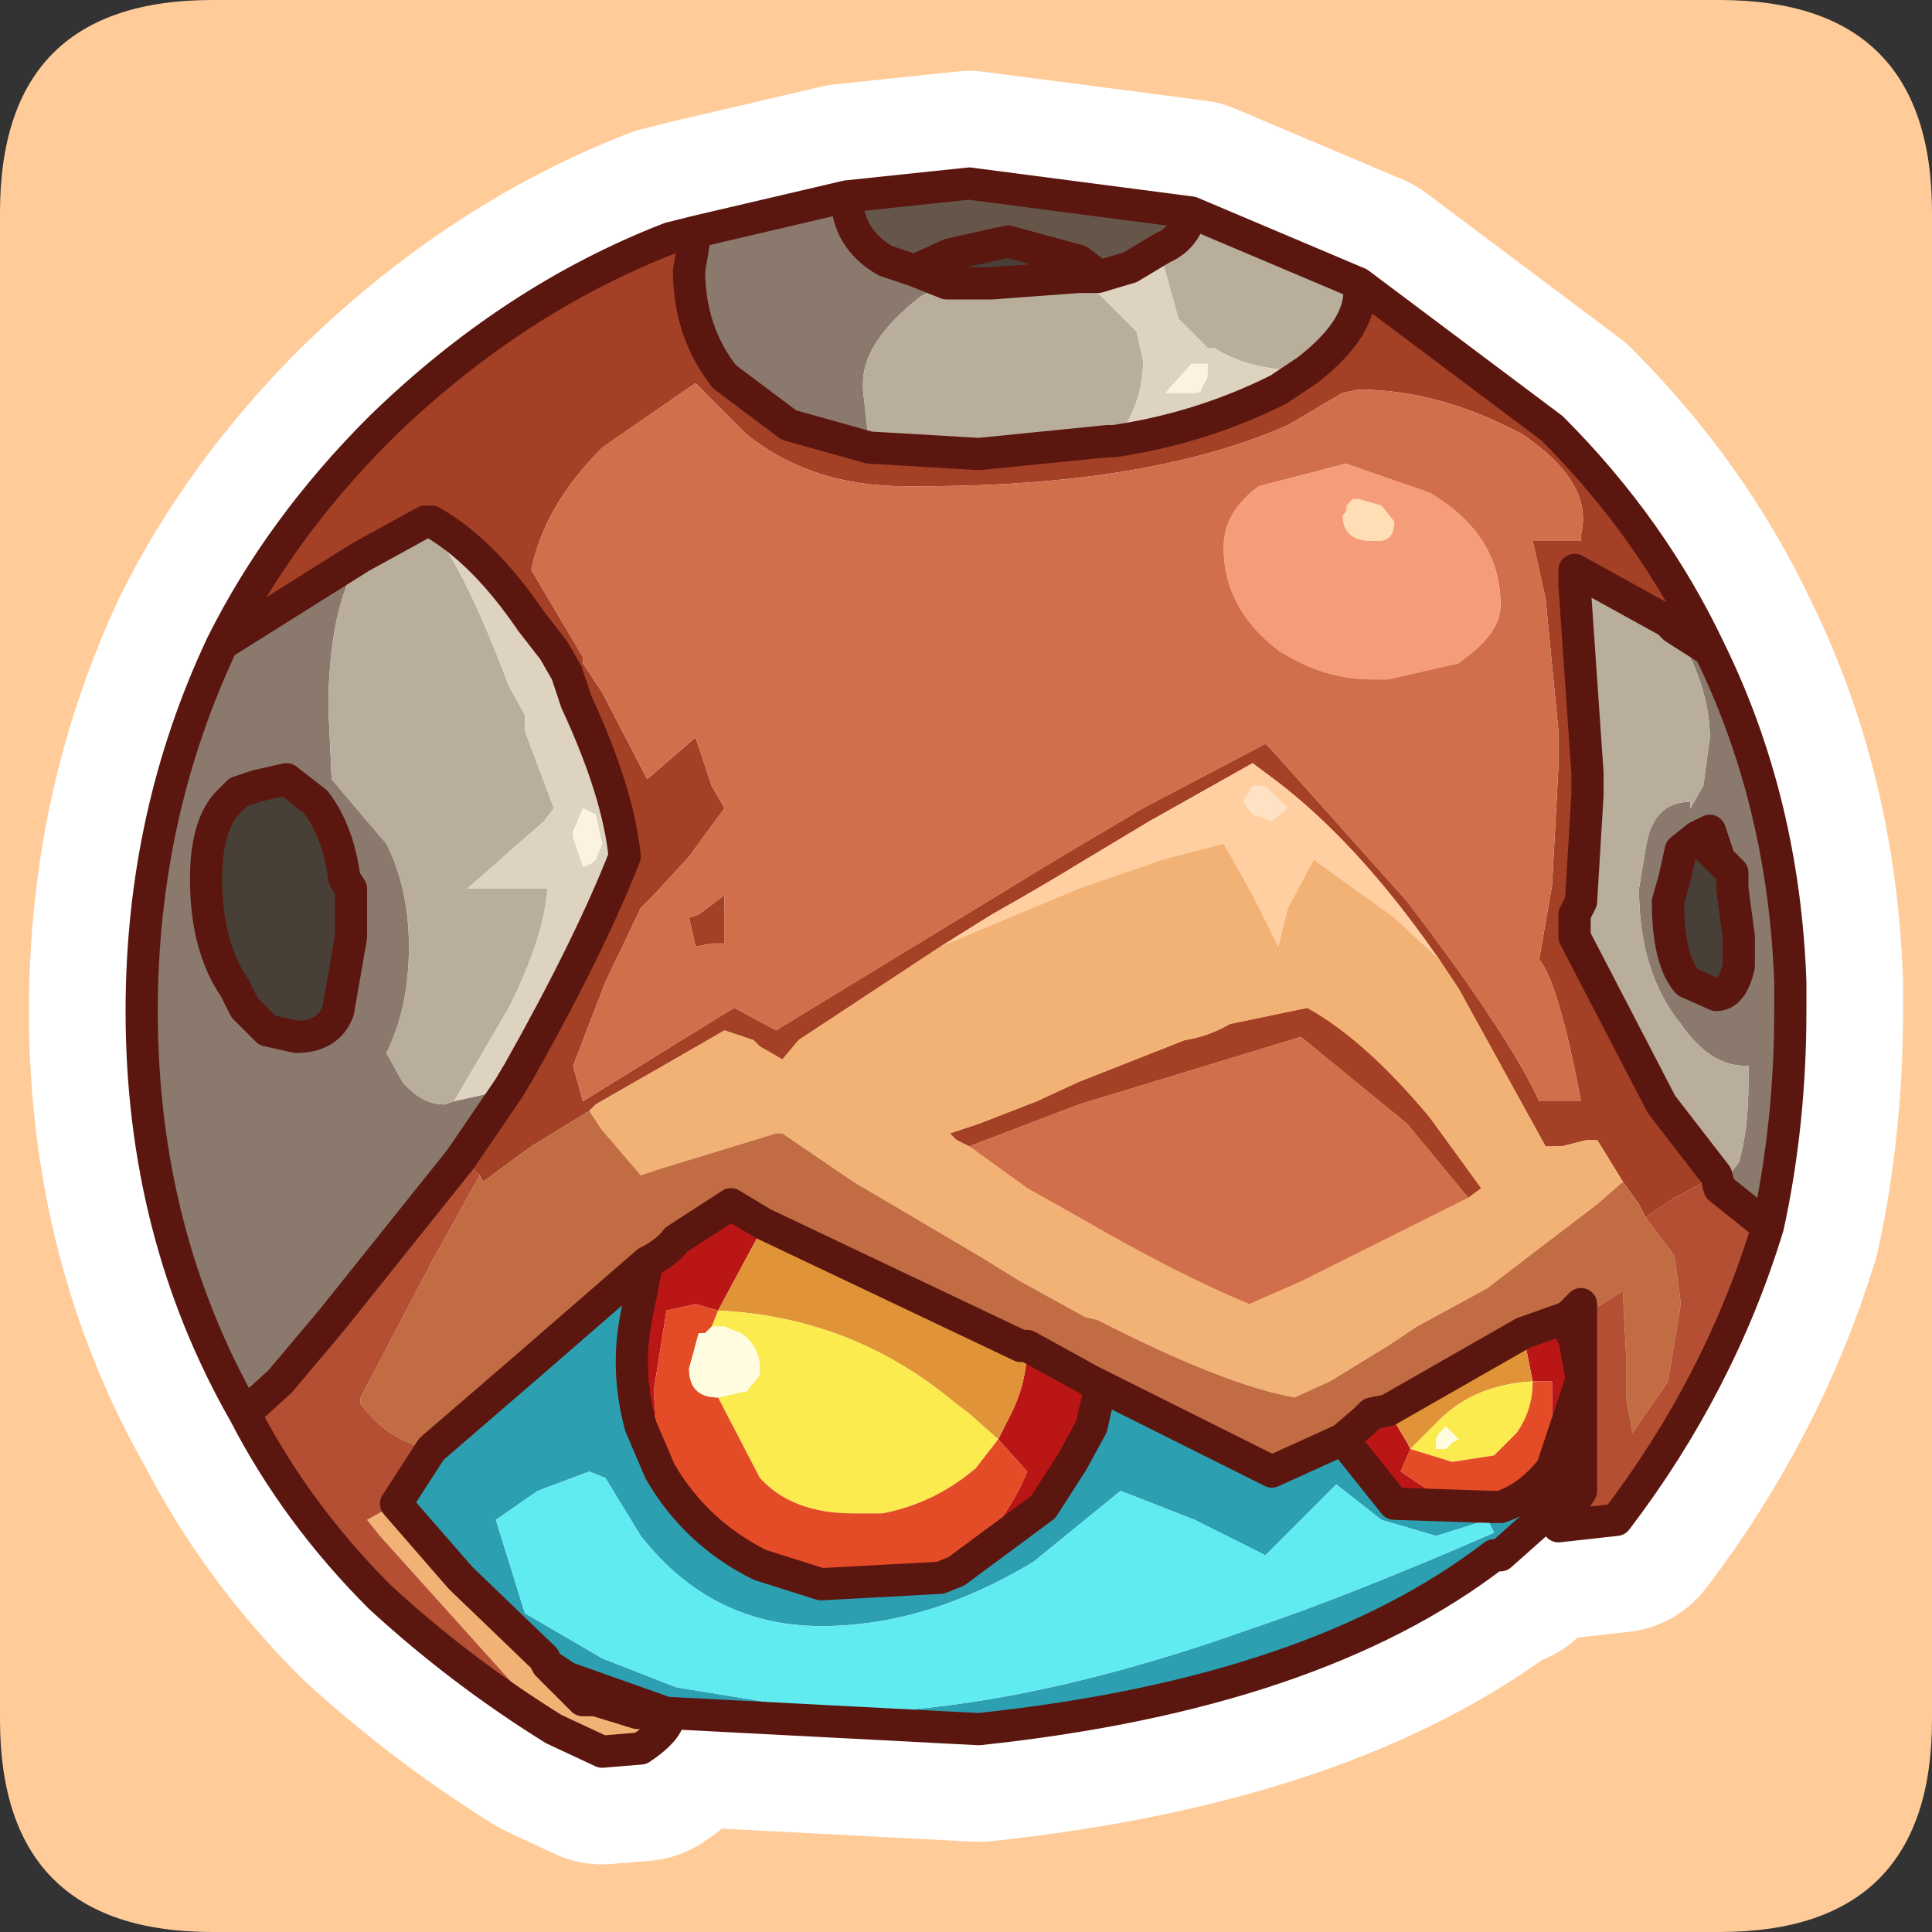 <?xml version="1.0" encoding="UTF-8" standalone="no"?>
<svg xmlns:ffdec="https://www.free-decompiler.com/flash" xmlns:xlink="http://www.w3.org/1999/xlink" ffdec:objectType="frame" height="30.0px" width="30.0px" xmlns="http://www.w3.org/2000/svg">
  <rect width="100%" height="100%" fill="#333333" stroke="none"/>
  <g transform="matrix(1.0, 0.0, 0.0, 1.0, 0.0, 0.0)">
    <use ffdec:characterId="1" height="30.0" transform="matrix(1.0, 0.0, 0.0, 1.0, 0.0, 0.0)" width="30.0" xlink:href="#shape0"/>
    <use ffdec:characterId="3" height="30.0" transform="matrix(1.0, 0.0, 0.0, 1.0, 0.0, 0.0)" width="30.0" xlink:href="#button0"/>
  </g>
  <defs>
    <g id="shape0" transform="matrix(1.0, 0.0, 0.0, 1.0, 0.0, 0.0)">
      <path d="M0.0 0.0 L30.0 0.0 30.0 30.0 0.0 30.0 0.0 0.0" fill="#33cc66" fill-opacity="0.0" fill-rule="evenodd" stroke="none"/>
    </g>
    <g id="button0" transform="matrix(1.0, 0.0, 0.0, 1.0, 30.0, 30.0)">
      <use ffdec:characterId="2" height="30.0" transform="matrix(1.0, 0.0, 0.0, 1.0, -30.0, -30.0)" width="30.0" xlink:href="#shape1"/>
    </g>
    <g id="shape1" transform="matrix(1.0, 0.0, 0.0, 1.0, 30.0, 30.0)">
      <path d="M0.0 -26.7 L0.0 -3.3 Q0.0 0.0 -3.3 0.0 L-26.7 0.0 Q-30.0 0.0 -30.0 -3.3 L-30.0 -26.7 Q-30.0 -30.0 -26.7 -30.0 L-3.3 -30.0 Q0.0 -30.0 0.0 -26.7" fill="#ffcc99" fill-rule="evenodd" stroke="none"/>
      <path d="M-15.25 -26.05 L-14.35 -26.25 -13.25 -25.95 -13.05 -25.8 -12.95 -25.7 -12.45 -25.85 -11.95 -26.15 Q-11.6 -26.3 -11.5 -26.7 L-14.95 -27.15 -16.85 -26.95 Q-16.85 -26.3 -16.25 -25.95 L-15.8 -25.8 -15.25 -26.05 M-15.8 -25.8 L-15.3 -25.6 -14.6 -25.6 -13.25 -25.7 -12.95 -25.7 M-11.5 -26.7 L-8.9 -25.6 -5.9 -23.35 Q-4.35 -21.8 -3.45 -19.9 -2.3 -17.55 -2.2 -14.75 L-2.2 -14.3 Q-2.2 -12.55 -2.55 -10.95 -3.3 -8.5 -4.9 -6.4 L-5.8 -6.3 -5.45 -6.85 -5.45 -7.15 -5.75 -6.75 -5.8 -6.65 -6.7 -5.85 -6.8 -5.85 Q-9.6 -3.7 -14.8 -3.15 L-19.6 -3.4 Q-19.6 -3.15 -20.05 -2.85 L-20.65 -2.8 -21.4 -3.15 Q-22.85 -4.05 -24.1 -5.2 -25.4 -6.5 -26.2 -8.05 -27.8 -10.85 -27.8 -14.3 -27.8 -17.35 -26.55 -20.0 -25.65 -21.8 -24.1 -23.35 -22.05 -25.35 -19.6 -26.3 L-19.2 -26.4 -16.85 -26.95 M-8.9 -25.6 Q-8.8 -24.95 -9.7 -24.25 L-10.15 -23.95 Q-11.35 -23.35 -12.7 -23.15 L-12.8 -23.15 -14.8 -22.95 -16.5 -23.05 -17.75 -23.4 -18.75 -24.15 Q-19.3 -24.85 -19.3 -25.8 L-19.2 -26.4 M-26.55 -20.0 L-24.4 -21.35 -23.4 -21.9 -23.3 -21.9 Q-22.5 -21.45 -21.75 -20.35 L-21.4 -19.9 -21.2 -19.55 -21.05 -19.1 Q-20.4 -17.7 -20.3 -16.7 -20.85 -15.3 -21.95 -13.35 L-22.1 -13.1 -22.85 -12.0 -24.85 -9.5 -25.65 -8.55 -26.2 -8.05 M-26.8 -16.35 Q-26.8 -15.3 -26.35 -14.65 L-26.2 -14.35 -25.85 -14.0 -25.4 -13.9 Q-24.9 -13.9 -24.75 -14.3 L-24.55 -15.45 -24.55 -16.2 -24.65 -16.35 Q-24.75 -17.1 -25.1 -17.55 L-25.55 -17.9 -26.0 -17.8 -26.3 -17.7 -26.35 -17.65 -26.45 -17.55 Q-26.8 -17.2 -26.8 -16.35 M-19.6 -3.4 L-19.65 -3.4 -20.1 -3.4 -20.75 -3.6 -20.95 -3.6 -21.5 -4.15 -21.55 -4.25 -22.85 -5.5 -23.85 -6.65 -23.3 -7.5 -21.85 -8.75 -19.95 -10.4 Q-19.65 -10.55 -19.5 -10.75 L-18.65 -11.3 -18.15 -11.0 -14.15 -9.1 -14.05 -9.1 -13.05 -8.55 -12.95 -8.5 -10.25 -7.15 -9.15 -7.65 -8.8 -7.95 -8.7 -8.05 -8.45 -8.1 -6.35 -9.3 -5.65 -9.55 -5.45 -9.75 -5.45 -9.55 -5.45 -8.65 -5.45 -8.55 -5.45 -7.15 M-19.65 -3.4 L-21.2 -3.95 -21.5 -4.15 M-2.55 -10.95 L-3.3 -11.55 -3.35 -11.75 -4.2 -12.85 -5.55 -15.45 -5.55 -15.8 -5.45 -16.0 -5.35 -17.65 -5.35 -18.0 -5.55 -20.9 -5.55 -21.15 -4.1 -20.35 -4.0 -20.25 -3.45 -19.9 M-4.0 -16.35 L-4.1 -16.0 Q-4.1 -15.1 -3.8 -14.75 L-3.35 -14.55 Q-3.1 -14.55 -3.0 -15.0 L-3.0 -15.45 -3.1 -16.2 -3.1 -16.45 -3.3 -16.65 -3.65 -17.0 -3.9 -16.8 -4.0 -16.35 M-3.3 -16.65 L-3.45 -17.1 -3.65 -17.0 M-19.95 -10.4 L-20.1 -9.65 Q-20.3 -8.75 -20.05 -7.85 L-19.75 -7.15 Q-19.2 -6.2 -18.2 -5.7 L-17.25 -5.4 -15.4 -5.5 -15.15 -5.6 -13.8 -6.6 -13.35 -7.3 -13.05 -7.85 -12.95 -8.3 -12.95 -8.5 M-5.45 -8.65 L-5.55 -9.2 -5.65 -9.4 -5.65 -9.55 M-9.15 -7.65 L-8.35 -6.65 -6.8 -6.6 -6.7 -6.6 Q-6.25 -6.75 -5.9 -7.2 L-5.75 -7.65 -5.45 -8.55" fill="none" stroke="#ffffff" stroke-linecap="round" stroke-linejoin="round" stroke-width="3.5"/>
      <path d="M-15.3 -25.6 L-15.7 -25.4 Q-16.6 -24.7 -16.6 -24.05 L-16.6 -23.95 -16.5 -23.05 -17.75 -23.4 -18.75 -24.15 Q-19.3 -24.85 -19.3 -25.8 L-19.2 -26.4 -16.85 -26.95 Q-16.85 -26.3 -16.25 -25.95 L-15.8 -25.8 -15.3 -25.6 M-26.55 -20.0 L-24.4 -21.35 Q-24.9 -20.55 -24.9 -19.0 L-24.85 -17.9 -24.3 -17.25 -24.0 -16.9 Q-23.65 -16.2 -23.65 -15.3 -23.65 -14.35 -24.0 -13.65 L-23.75 -13.2 Q-23.45 -12.85 -23.1 -12.85 L-22.95 -12.9 -22.5 -13.0 -22.1 -13.1 -22.85 -12.0 -24.85 -9.5 -25.65 -8.55 -26.2 -8.05 Q-27.8 -10.85 -27.8 -14.3 -27.8 -17.35 -26.55 -20.0 M-4.0 -20.25 L-3.45 -19.9 Q-2.3 -17.55 -2.2 -14.75 L-2.2 -14.3 Q-2.2 -12.55 -2.55 -10.95 L-3.3 -11.55 -3.0 -11.95 Q-2.85 -12.45 -2.85 -13.2 L-2.85 -13.45 -2.9 -13.45 Q-3.45 -13.45 -3.9 -14.1 -4.55 -14.9 -4.55 -16.2 L-4.45 -16.8 Q-4.35 -17.55 -3.75 -17.55 L-3.75 -17.45 -3.55 -17.8 -3.45 -18.55 Q-3.45 -19.35 -4.0 -20.25 M-26.8 -16.35 Q-26.8 -15.3 -26.35 -14.65 L-26.2 -14.35 -25.85 -14.0 -25.4 -13.9 Q-24.9 -13.9 -24.75 -14.3 L-24.55 -15.45 -24.55 -16.2 -24.65 -16.35 Q-24.75 -17.1 -25.1 -17.55 L-25.55 -17.9 -26.0 -17.8 -26.3 -17.7 -26.35 -17.65 -26.45 -17.55 Q-26.8 -17.2 -26.8 -16.35 M-3.65 -17.0 L-3.9 -16.8 -4.0 -16.35 -4.1 -16.0 Q-4.1 -15.1 -3.8 -14.75 L-3.35 -14.55 Q-3.1 -14.55 -3.0 -15.0 L-3.0 -15.45 -3.1 -16.2 -3.1 -16.45 -3.3 -16.65 -3.45 -17.1 -3.65 -17.0" fill="#8a796c" fill-rule="evenodd" stroke="none"/>
      <path d="M-16.5 -23.05 L-16.6 -23.95 -16.6 -24.05 Q-16.6 -24.7 -15.7 -25.4 L-15.3 -25.6 -14.6 -25.6 -13.25 -25.7 -12.9 -25.4 -12.35 -24.85 -12.25 -24.4 Q-12.25 -23.7 -12.7 -23.15 L-12.8 -23.15 -14.8 -22.95 -16.5 -23.05 M-11.95 -26.15 Q-11.6 -26.3 -11.5 -26.7 L-8.9 -25.6 Q-8.8 -24.95 -9.7 -24.25 L-9.8 -24.25 Q-10.6 -24.25 -11.15 -24.6 L-11.25 -24.6 -11.7 -25.05 -11.95 -25.95 -11.95 -26.15 M-24.4 -21.35 L-23.4 -21.9 Q-22.85 -21.35 -22.1 -19.35 L-21.85 -18.9 -21.85 -18.65 -21.4 -17.45 -21.55 -17.25 -22.75 -16.2 -22.3 -16.2 -21.5 -16.2 Q-21.55 -15.45 -22.1 -14.35 L-22.95 -12.9 -23.1 -12.85 Q-23.45 -12.85 -23.75 -13.2 L-24.0 -13.65 Q-23.65 -14.35 -23.65 -15.3 -23.65 -16.2 -24.0 -16.9 L-24.3 -17.25 -24.85 -17.9 -24.9 -19.0 Q-24.9 -20.55 -24.4 -21.35 M-3.35 -11.75 L-4.2 -12.85 -5.55 -15.45 -5.55 -15.8 -5.45 -16.0 -5.35 -17.65 -5.35 -18.0 -5.55 -20.9 -5.55 -21.15 -4.1 -20.35 -4.0 -20.25 Q-3.45 -19.35 -3.45 -18.55 L-3.55 -17.8 -3.75 -17.45 -3.75 -17.55 Q-4.35 -17.55 -4.45 -16.8 L-4.55 -16.2 Q-4.55 -14.9 -3.9 -14.1 -3.45 -13.45 -2.9 -13.45 L-2.85 -13.45 -2.85 -13.2 Q-2.85 -12.45 -3.0 -11.95 L-3.3 -11.55 -3.35 -11.75" fill="#b9ae9c" fill-rule="evenodd" stroke="none"/>
      <path d="M-15.3 -25.6 L-15.8 -25.8 -15.25 -26.05 -14.35 -26.25 -13.25 -25.95 -13.05 -25.8 -12.95 -25.7 -13.25 -25.7 -14.6 -25.6 -15.3 -25.6 M-26.8 -16.35 Q-26.8 -17.2 -26.45 -17.55 L-26.35 -17.65 -26.3 -17.7 -26.0 -17.8 -25.55 -17.9 -25.1 -17.55 Q-24.75 -17.1 -24.65 -16.35 L-24.55 -16.2 -24.55 -15.45 -24.75 -14.3 Q-24.9 -13.9 -25.4 -13.9 L-25.85 -14.0 -26.2 -14.35 -26.35 -14.65 Q-26.8 -15.3 -26.8 -16.35 M-3.3 -16.65 L-3.1 -16.45 -3.1 -16.2 -3.0 -15.45 -3.0 -15.0 Q-3.1 -14.55 -3.35 -14.55 L-3.8 -14.75 Q-4.1 -15.1 -4.1 -16.0 L-4.0 -16.35 -3.9 -16.8 -3.65 -17.0 -3.3 -16.65 -3.65 -17.0 -3.45 -17.1 -3.3 -16.65" fill="#483f37" fill-rule="evenodd" stroke="none"/>
      <path d="M-15.8 -25.8 L-16.25 -25.95 Q-16.85 -26.3 -16.85 -26.95 L-14.95 -27.15 -11.5 -26.7 Q-11.6 -26.3 -11.95 -26.15 L-12.45 -25.85 -12.95 -25.7 -13.05 -25.8 -13.25 -25.95 -14.35 -26.25 -15.25 -26.05 -15.8 -25.8" fill="#66564a" fill-rule="evenodd" stroke="none"/>
      <path d="M-19.2 -26.4 L-19.3 -25.8 Q-19.3 -24.85 -18.75 -24.15 L-17.75 -23.4 -16.5 -23.05 -14.8 -22.95 -12.8 -23.15 -12.7 -23.15 Q-11.35 -23.35 -10.15 -23.95 L-9.7 -24.25 Q-8.8 -24.95 -8.9 -25.6 L-5.9 -23.35 Q-4.35 -21.8 -3.45 -19.9 L-4.0 -20.25 -4.1 -20.35 -5.55 -21.15 -5.55 -20.9 -5.35 -18.0 -5.35 -17.65 -5.45 -16.0 -5.55 -15.8 -5.55 -15.45 -4.2 -12.85 -3.35 -11.75 -3.9 -11.45 -4.0 -11.4 -4.45 -11.1 -4.55 -11.3 -4.8 -11.65 -5.2 -12.3 -5.35 -12.3 -5.75 -12.2 -6.0 -12.2 -7.35 -14.65 -7.65 -15.1 -7.9 -15.45 Q-9.1 -17.1 -10.35 -18.0 L-10.55 -18.15 -12.15 -17.25 -13.15 -16.65 Q-13.8 -16.25 -14.6 -15.8 L-15.4 -15.3 -17.6 -13.85 -17.85 -13.55 -18.2 -13.75 -18.3 -13.85 -18.75 -14.0 -20.75 -12.85 -20.85 -12.75 -21.75 -12.2 -22.5 -11.65 -22.55 -11.75 -22.85 -12.0 -22.1 -13.1 -21.95 -13.35 Q-20.85 -15.3 -20.3 -16.7 -20.4 -17.7 -21.05 -19.1 L-21.2 -19.55 -21.4 -19.9 -21.75 -20.35 Q-22.5 -21.45 -23.3 -21.9 L-23.4 -21.9 -24.4 -21.35 -26.55 -20.0 Q-25.65 -21.8 -24.1 -23.35 -22.05 -25.35 -19.6 -26.3 L-19.2 -26.4 M-20.95 -19.7 L-20.65 -19.25 -19.95 -17.9 -19.2 -18.55 -18.95 -17.8 -18.75 -17.45 -19.3 -16.7 -19.85 -16.1 -20.05 -15.9 -20.6 -14.75 -21.1 -13.45 -20.95 -12.9 -18.6 -14.35 -17.95 -14.0 -13.6 -16.65 -12.25 -17.45 -10.35 -18.45 -10.25 -18.35 -8.15 -16.0 Q-6.55 -13.9 -6.1 -12.9 L-5.45 -12.9 Q-5.8 -14.75 -6.1 -15.1 L-5.9 -16.25 -5.8 -18.1 -5.8 -18.65 -6.0 -20.7 -6.2 -21.6 -5.45 -21.6 -5.45 -21.7 Q-5.25 -22.5 -6.35 -23.25 -7.65 -23.95 -8.9 -23.95 L-9.15 -23.9 -10.0 -23.4 Q-12.15 -22.45 -15.7 -22.45 L-15.95 -22.45 Q-17.4 -22.45 -18.4 -23.25 L-19.2 -24.05 -20.65 -23.05 Q-21.55 -22.15 -21.75 -21.15 L-20.95 -19.8 -20.95 -19.7 M-7.2 -11.4 L-8.15 -12.55 -9.8 -13.9 -13.25 -12.85 -14.95 -12.2 -15.15 -12.3 -15.25 -12.4 -14.8 -12.55 -13.9 -12.9 -13.25 -13.2 -11.6 -13.85 Q-11.25 -13.9 -10.9 -14.1 L-9.7 -14.35 Q-8.8 -13.85 -7.8 -12.65 L-7.0 -11.55 -7.2 -11.4 M-19.15 -15.8 L-18.75 -16.1 -18.75 -15.35 -18.95 -15.35 -19.2 -15.3 -19.3 -15.75 -19.15 -15.8" fill="#a34025" fill-rule="evenodd" stroke="none"/>
      <path d="M-12.7 -23.15 Q-12.25 -23.7 -12.25 -24.4 L-12.35 -24.85 -12.9 -25.4 -13.25 -25.7 -12.95 -25.7 -12.45 -25.85 -11.95 -26.15 -11.95 -25.95 -11.7 -25.05 -11.25 -24.6 -11.15 -24.6 Q-10.6 -24.25 -9.8 -24.25 L-9.7 -24.25 -10.15 -23.95 Q-11.35 -23.35 -12.7 -23.15 M-23.4 -21.9 L-23.3 -21.9 Q-22.5 -21.45 -21.75 -20.35 L-21.4 -19.9 -21.2 -19.55 -21.05 -19.1 Q-20.4 -17.7 -20.3 -16.7 -20.85 -15.3 -21.95 -13.35 L-22.1 -13.1 -22.5 -13.0 -22.95 -12.9 -22.1 -14.35 Q-21.55 -15.45 -21.5 -16.2 L-22.3 -16.2 -22.75 -16.2 -21.55 -17.25 -21.4 -17.45 -21.85 -18.65 -21.85 -18.9 -22.1 -19.35 Q-22.85 -21.35 -23.4 -21.9 M-21.1 -17.1 L-21.1 -17.0 -20.95 -16.55 Q-20.85 -16.55 -20.75 -16.65 L-20.65 -16.9 -20.75 -17.35 -20.95 -17.45 -21.05 -17.2 -21.1 -17.1 M-11.25 -24.15 L-11.25 -24.35 -11.45 -24.35 -11.5 -24.35 -11.9 -23.9 -11.7 -23.9 -11.45 -23.9 Q-11.35 -23.9 -11.35 -23.95 L-11.25 -24.15" fill="#ded3c1" fill-rule="evenodd" stroke="none"/>
      <path d="M-20.95 -19.7 L-20.95 -19.8 -21.75 -21.15 Q-21.55 -22.15 -20.65 -23.05 L-19.2 -24.05 -18.4 -23.25 Q-17.4 -22.45 -15.95 -22.45 L-15.7 -22.45 Q-12.15 -22.45 -10.0 -23.4 L-9.15 -23.9 -8.9 -23.95 Q-7.65 -23.95 -6.35 -23.25 -5.25 -22.5 -5.45 -21.7 L-5.45 -21.6 -6.2 -21.6 -6.0 -20.7 -5.8 -18.65 -5.8 -18.1 -5.9 -16.25 -6.1 -15.1 Q-5.8 -14.75 -5.45 -12.9 L-6.1 -12.9 Q-6.55 -13.9 -8.15 -16.0 L-10.25 -18.35 -10.35 -18.45 -12.25 -17.45 -13.6 -16.65 -17.95 -14.0 -18.6 -14.35 -20.95 -12.9 -21.1 -13.45 -20.6 -14.75 -20.05 -15.9 -19.85 -16.1 -19.3 -16.7 -18.75 -17.45 -18.95 -17.8 -19.2 -18.55 -19.95 -17.9 -20.65 -19.25 -20.95 -19.7 M-9.1 -22.8 L-10.45 -22.45 Q-11.0 -22.05 -11.0 -21.5 -11.0 -20.55 -10.15 -19.9 -9.45 -19.45 -8.7 -19.45 L-8.45 -19.45 -7.35 -19.7 -7.1 -19.9 Q-6.7 -20.25 -6.7 -20.6 -6.7 -21.7 -7.8 -22.35 L-9.1 -22.8 M-14.95 -12.2 L-13.25 -12.85 -9.8 -13.9 -8.15 -12.55 -7.2 -11.4 -9.8 -10.1 -10.6 -9.75 Q-11.7 -10.2 -13.25 -11.1 L-14.05 -11.55 -14.95 -12.2 M-19.15 -15.8 L-19.3 -15.75 -19.2 -15.3 -18.95 -15.35 -18.75 -15.35 -18.75 -16.1 -19.15 -15.8" fill="#d16f4c" fill-rule="evenodd" stroke="none"/>
      <path d="M-21.1 -17.1 L-21.05 -17.2 -20.95 -17.45 -20.75 -17.35 -20.65 -16.9 -20.75 -16.65 Q-20.85 -16.55 -20.95 -16.55 L-21.1 -17.0 -21.1 -17.1 M-11.25 -24.15 L-11.35 -23.95 Q-11.35 -23.9 -11.45 -23.9 L-11.7 -23.9 -11.9 -23.9 -11.5 -24.35 -11.45 -24.35 -11.25 -24.35 -11.25 -24.15" fill="#fcf2e0" fill-rule="evenodd" stroke="none"/>
      <path d="M-20.85 -12.75 L-20.75 -12.85 -18.75 -14.0 -18.3 -13.85 -18.2 -13.75 -17.85 -13.55 -17.6 -13.85 -15.4 -15.3 -13.25 -16.2 -11.95 -16.65 -11.0 -16.9 -10.55 -16.1 -10.15 -15.3 -10.0 -15.9 -9.6 -16.65 -8.35 -15.75 -7.65 -15.1 -7.35 -14.65 -6.0 -12.2 -5.75 -12.2 -5.35 -12.3 -5.2 -12.3 -4.8 -11.65 -5.2 -11.3 -6.25 -10.5 -6.9 -10.0 -8.0 -9.4 -8.45 -9.1 -9.35 -8.55 -9.9 -8.3 Q-11.0 -8.5 -12.95 -9.5 L-13.15 -9.55 -14.15 -10.1 -14.8 -10.5 -16.75 -11.65 -17.85 -12.4 -17.95 -12.4 -19.75 -11.85 -20.05 -11.75 -20.65 -12.45 -20.85 -12.75 M-21.4 -3.15 L-24.1 -6.15 -24.3 -6.4 -23.85 -6.65 -22.85 -5.5 -21.55 -4.25 -21.5 -4.15 -20.95 -3.6 -20.75 -3.6 -20.1 -3.4 -19.65 -3.4 -19.6 -3.4 Q-19.6 -3.15 -20.05 -2.85 L-20.65 -2.8 -21.4 -3.15 M-7.2 -11.4 L-7.0 -11.55 -7.8 -12.65 Q-8.8 -13.85 -9.7 -14.35 L-10.9 -14.1 Q-11.25 -13.9 -11.6 -13.85 L-13.25 -13.2 -13.9 -12.9 -14.8 -12.55 -15.25 -12.4 -15.15 -12.3 -14.95 -12.2 -14.05 -11.55 -13.25 -11.1 Q-11.7 -10.2 -10.6 -9.75 L-9.8 -10.1 -7.2 -11.4" fill="#f2b275" fill-rule="evenodd" stroke="none"/>
      <path d="M-22.55 -11.75 L-22.5 -11.65 -21.75 -12.2 -20.85 -12.75 -20.65 -12.45 -20.05 -11.75 -19.75 -11.85 -17.95 -12.4 -17.85 -12.4 -16.75 -11.65 -14.8 -10.5 -14.15 -10.1 -13.15 -9.55 -12.95 -9.5 Q-11.0 -8.5 -9.9 -8.3 L-9.35 -8.55 -8.45 -9.1 -8.0 -9.4 -6.9 -10.0 -6.25 -10.5 -5.2 -11.3 -4.8 -11.65 -4.55 -11.3 -4.45 -11.1 -4.0 -10.5 -3.9 -9.75 -4.1 -8.55 -4.65 -7.75 -4.75 -8.3 -4.75 -8.55 -4.75 -8.95 -4.8 -9.95 -5.45 -9.55 -5.45 -9.75 -5.65 -9.55 -6.35 -9.3 -8.45 -8.1 -8.7 -8.05 -8.8 -7.95 -9.15 -7.65 -10.25 -7.15 -12.95 -8.5 -13.05 -8.55 -14.05 -9.1 -14.15 -9.1 -18.15 -11.0 -18.65 -11.3 -19.5 -10.75 Q-19.65 -10.55 -19.95 -10.4 L-21.85 -8.75 -23.3 -7.5 Q-23.95 -7.6 -24.4 -8.2 L-24.4 -8.3 -23.3 -10.4 -22.55 -11.75" fill="#c26c43" fill-rule="evenodd" stroke="none"/>
      <path d="M-22.85 -12.0 L-22.55 -11.75 -23.3 -10.4 -24.4 -8.3 -24.4 -8.2 Q-23.95 -7.6 -23.3 -7.5 L-23.85 -6.65 -24.3 -6.4 -24.1 -6.15 -21.4 -3.15 Q-22.85 -4.05 -24.1 -5.2 -25.4 -6.5 -26.2 -8.05 L-25.65 -8.55 -24.85 -9.5 -22.85 -12.0 M-4.45 -11.1 L-4.0 -11.4 -3.9 -11.45 -3.35 -11.75 -3.3 -11.55 -2.55 -10.95 Q-3.3 -8.5 -4.9 -6.4 L-5.8 -6.3 -5.45 -6.85 -5.45 -7.15 -5.45 -8.55 -5.45 -8.65 -5.45 -9.55 -4.8 -9.95 -4.75 -8.95 -4.75 -8.55 -4.75 -8.3 -4.65 -7.75 -4.1 -8.55 -3.9 -9.75 -4.0 -10.5 -4.45 -11.1" fill="#b44f33" fill-rule="evenodd" stroke="none"/>
      <path d="M-23.85 -6.65 L-23.3 -7.5 -21.85 -8.75 -19.95 -10.4 -20.1 -9.65 Q-20.3 -8.75 -20.05 -7.85 L-19.75 -7.15 Q-19.2 -6.2 -18.2 -5.7 L-17.25 -5.4 -15.4 -5.5 -15.15 -5.6 -13.8 -6.6 -13.35 -7.3 -13.05 -7.85 -12.95 -8.3 -12.95 -8.5 -10.25 -7.15 -9.15 -7.65 -8.35 -6.65 -6.8 -6.6 -6.7 -6.6 Q-6.25 -6.75 -5.9 -7.2 L-5.75 -7.65 -5.45 -8.55 -5.45 -7.15 -5.75 -6.75 -5.8 -6.65 -6.7 -5.85 -6.8 -5.85 Q-9.6 -3.7 -14.8 -3.15 L-19.6 -3.4 -19.65 -3.4 -21.2 -3.95 -21.5 -4.15 -21.55 -4.25 -22.85 -5.5 -23.85 -6.65 M-20.6 -7.05 L-20.85 -7.15 -21.65 -6.85 -22.3 -6.4 -21.85 -4.95 -20.65 -4.25 -19.5 -3.8 -17.05 -3.4 Q-14.25 -3.4 -10.6 -4.7 -9.1 -5.2 -6.8 -6.2 L-6.9 -6.4 -7.7 -6.15 -8.55 -6.4 -9.25 -6.95 -9.7 -6.5 -10.35 -5.85 -11.45 -6.4 -12.6 -6.85 -13.95 -5.75 Q-15.6 -4.75 -17.25 -4.75 -18.95 -4.75 -20.05 -6.15 L-20.6 -7.05 M-5.65 -9.55 L-5.45 -9.75 -5.45 -9.55 -5.45 -8.65 -5.55 -9.2 -5.65 -9.4 -5.65 -9.55" fill="#2c9fb1" fill-rule="evenodd" stroke="none"/>
      <path d="M-20.6 -7.05 L-20.05 -6.15 Q-18.95 -4.75 -17.25 -4.75 -15.6 -4.75 -13.95 -5.75 L-12.6 -6.85 -11.45 -6.4 -10.35 -5.85 -9.7 -6.5 -9.25 -6.95 -8.55 -6.4 -7.7 -6.15 -6.9 -6.4 -6.8 -6.2 Q-9.1 -5.2 -10.6 -4.7 -14.25 -3.4 -17.05 -3.4 L-19.5 -3.8 -20.65 -4.25 -21.85 -4.95 -22.3 -6.4 -21.65 -6.85 -20.85 -7.15 -20.6 -7.05" fill="#60ebf0" fill-rule="evenodd" stroke="none"/>
      <path d="M-9.1 -22.05 L-9.15 -22.0 Q-9.15 -21.6 -8.7 -21.6 L-8.6 -21.6 Q-8.35 -21.6 -8.35 -21.9 L-8.55 -22.15 -8.9 -22.25 -9.0 -22.25 -9.1 -22.15 -9.1 -22.05 M-9.1 -22.8 L-7.8 -22.35 Q-6.7 -21.7 -6.7 -20.6 -6.7 -20.25 -7.1 -19.9 L-7.35 -19.7 -8.45 -19.45 -8.7 -19.45 Q-9.45 -19.45 -10.15 -19.9 -11.0 -20.55 -11.0 -21.5 -11.0 -22.05 -10.45 -22.45 L-9.1 -22.8" fill="#f59c7b" fill-rule="evenodd" stroke="none"/>
      <path d="M-9.0 -22.25 L-8.9 -22.25 -8.55 -22.15 -8.35 -21.9 Q-8.35 -21.6 -8.6 -21.6 L-8.7 -21.6 Q-9.15 -21.6 -9.15 -22.0 L-9.1 -22.05 -9.0 -22.25" fill="#ffdeb6" fill-rule="evenodd" stroke="none"/>
      <path d="M-15.4 -15.3 L-14.6 -15.8 Q-13.8 -16.25 -13.15 -16.65 L-12.15 -17.25 -10.55 -18.15 -10.35 -18.0 Q-9.1 -17.1 -7.9 -15.45 L-7.65 -15.1 -8.35 -15.75 -9.6 -16.65 -10.0 -15.9 -10.15 -15.3 -10.55 -16.1 -11.0 -16.9 -11.95 -16.65 -13.25 -16.2 -15.4 -15.3 M-10.25 -17.25 L-10.0 -17.45 -10.35 -17.8 -10.55 -17.8 -10.7 -17.55 -10.55 -17.35 -10.25 -17.25" fill="#ffcfa1" fill-rule="evenodd" stroke="none"/>
      <path d="M-10.25 -17.25 L-10.55 -17.35 -10.7 -17.55 -10.55 -17.8 -10.35 -17.8 -10.0 -17.45 -10.25 -17.25" fill="#ffe1c4" fill-rule="evenodd" stroke="none"/>
      <path d="M-19.95 -10.4 Q-19.65 -10.55 -19.5 -10.75 L-18.65 -11.3 -18.15 -11.0 -18.15 -10.95 -18.85 -9.65 -19.2 -9.75 -19.65 -9.65 -19.85 -8.4 -19.75 -7.15 -20.05 -7.85 Q-20.3 -8.75 -20.1 -9.65 L-19.95 -10.4 M-14.05 -9.1 L-13.05 -8.55 -12.95 -8.5 -12.95 -8.3 -13.05 -7.85 -13.35 -7.3 -13.8 -6.6 -15.15 -5.6 Q-14.35 -6.4 -14.05 -7.15 L-14.5 -7.65 -14.35 -7.95 Q-14.05 -8.5 -14.05 -9.1 M-9.15 -7.65 L-8.8 -7.95 -8.7 -8.05 -8.45 -8.1 -8.15 -7.6 -8.1 -7.5 -8.25 -7.15 -7.8 -6.85 -6.7 -6.6 -6.8 -6.6 -8.35 -6.65 -9.15 -7.65 M-6.35 -9.3 L-5.65 -9.55 -5.65 -9.4 -5.55 -9.2 -5.45 -8.65 -5.45 -8.55 -5.75 -7.65 -5.9 -7.2 -5.9 -8.05 -5.9 -8.55 -6.2 -8.55 -6.35 -9.3" fill="#bb1616" fill-rule="evenodd" stroke="none"/>
      <path d="M-18.15 -11.0 L-14.15 -9.1 -14.05 -9.1 Q-14.05 -8.5 -14.35 -7.95 L-14.5 -7.65 -14.95 -8.05 -15.15 -8.2 Q-16.75 -9.55 -18.85 -9.65 L-18.15 -10.95 -18.15 -11.0 M-8.45 -8.1 L-6.35 -9.3 -6.2 -8.55 Q-7.1 -8.5 -7.65 -7.95 L-8.0 -7.6 -8.1 -7.5 -8.15 -7.6 -8.45 -8.1" fill="#e09437" fill-rule="evenodd" stroke="none"/>
      <path d="M-18.85 -9.65 Q-16.75 -9.55 -15.15 -8.2 L-14.95 -8.05 -14.5 -7.65 -14.85 -7.2 Q-15.5 -6.65 -16.3 -6.5 L-16.75 -6.5 Q-17.7 -6.5 -18.2 -7.05 L-18.85 -8.3 -18.4 -8.4 -18.2 -8.65 -18.2 -8.75 Q-18.2 -9.1 -18.5 -9.3 L-18.75 -9.4 -18.95 -9.4 -18.85 -9.65 M-7.7 -7.5 L-7.55 -7.5 -7.45 -7.6 -7.35 -7.65 -7.55 -7.85 -7.65 -7.75 -7.7 -7.65 -7.7 -7.5 M-8.1 -7.5 L-8.0 -7.6 -7.65 -7.95 Q-7.1 -8.5 -6.2 -8.55 -6.2 -8.1 -6.45 -7.75 L-6.8 -7.4 -7.45 -7.3 -8.1 -7.5" fill="#fbeb4e" fill-rule="evenodd" stroke="none"/>
      <path d="M-14.5 -7.65 L-14.05 -7.15 Q-14.35 -6.4 -15.15 -5.6 L-15.4 -5.5 -17.25 -5.4 -18.2 -5.7 Q-19.2 -6.2 -19.75 -7.15 L-19.85 -8.4 -19.65 -9.65 -19.2 -9.75 -18.85 -9.65 -18.95 -9.4 -19.05 -9.3 -19.15 -9.3 -19.3 -8.75 Q-19.3 -8.3 -18.85 -8.3 L-18.2 -7.05 Q-17.7 -6.5 -16.75 -6.5 L-16.3 -6.5 Q-15.5 -6.65 -14.85 -7.2 L-14.5 -7.65 M-5.9 -7.2 Q-6.25 -6.75 -6.7 -6.6 L-7.8 -6.85 -8.25 -7.15 -8.1 -7.5 -7.45 -7.3 -6.8 -7.4 -6.45 -7.75 Q-6.2 -8.1 -6.2 -8.55 L-5.9 -8.55 -5.9 -8.05 -5.9 -7.2" fill="#e44c27" fill-rule="evenodd" stroke="none"/>
      <path d="M-18.95 -9.4 L-18.75 -9.4 -18.5 -9.3 Q-18.2 -9.1 -18.2 -8.75 L-18.2 -8.65 -18.4 -8.4 -18.85 -8.3 Q-19.3 -8.3 -19.3 -8.75 L-19.15 -9.3 -19.05 -9.3 -18.95 -9.4 M-7.7 -7.5 L-7.7 -7.65 -7.65 -7.75 -7.55 -7.85 -7.35 -7.65 -7.45 -7.6 -7.55 -7.5 -7.7 -7.5" fill="#fffce0" fill-rule="evenodd" stroke="none"/>
      <path d="M-15.3 -25.6 L-15.8 -25.8 -16.25 -25.95 Q-16.85 -26.3 -16.85 -26.95 L-19.2 -26.4 -19.3 -25.8 Q-19.3 -24.85 -18.75 -24.15 L-17.75 -23.4 -16.5 -23.05 -14.8 -22.95 -12.8 -23.15 -12.7 -23.15 Q-11.35 -23.35 -10.15 -23.95 L-9.7 -24.25 Q-8.8 -24.95 -8.9 -25.6 L-11.5 -26.7 -14.95 -27.15 -16.85 -26.95 M-13.25 -25.7 L-14.6 -25.6 -15.3 -25.6 M-15.8 -25.8 L-15.25 -26.05 -14.35 -26.25 -13.25 -25.95 -13.05 -25.8 -12.95 -25.7 -12.45 -25.85 -11.95 -26.15 Q-11.6 -26.3 -11.5 -26.7 M-19.2 -26.4 L-19.6 -26.3 Q-22.05 -25.35 -24.1 -23.35 -25.65 -21.8 -26.55 -20.0 L-24.4 -21.35 -23.4 -21.9 -23.3 -21.9 Q-22.5 -21.45 -21.75 -20.35 L-21.4 -19.9 -21.2 -19.55 -21.05 -19.1 Q-20.4 -17.7 -20.3 -16.7 -20.85 -15.3 -21.95 -13.35 L-22.1 -13.1 -22.85 -12.0 -24.85 -9.5 -25.65 -8.55 -26.2 -8.05 Q-27.8 -10.85 -27.8 -14.3 -27.8 -17.35 -26.55 -20.0 M-3.35 -11.75 L-4.2 -12.85 -5.55 -15.45 -5.55 -15.8 -5.45 -16.0 -5.35 -17.65 -5.35 -18.0 -5.55 -20.9 -5.55 -21.15 -4.1 -20.35 -4.0 -20.25 -3.45 -19.9 Q-4.35 -21.8 -5.9 -23.35 L-8.9 -25.6 M-13.25 -25.7 L-12.95 -25.7 M-26.8 -16.35 Q-26.8 -15.3 -26.35 -14.65 L-26.2 -14.35 -25.85 -14.0 -25.4 -13.9 Q-24.9 -13.9 -24.75 -14.3 L-24.55 -15.45 -24.55 -16.2 -24.65 -16.35 Q-24.75 -17.1 -25.1 -17.55 L-25.55 -17.9 -26.0 -17.8 -26.3 -17.7 -26.35 -17.65 -26.45 -17.55 Q-26.8 -17.2 -26.8 -16.35 M-23.85 -6.65 L-23.3 -7.5 -21.85 -8.75 -19.95 -10.4 Q-19.65 -10.55 -19.5 -10.75 L-18.65 -11.3 -18.15 -11.0 -14.15 -9.1 -14.05 -9.1 -13.05 -8.55 -12.95 -8.5 -10.25 -7.15 -9.15 -7.65 -8.8 -7.95 -8.7 -8.05 -8.45 -8.1 -6.35 -9.3 -5.65 -9.55 -5.45 -9.75 -5.45 -9.55 -5.45 -8.65 -5.55 -9.2 -5.65 -9.4 -5.65 -9.55 M-21.5 -4.15 L-20.95 -3.6 -20.75 -3.6 -20.1 -3.4 -19.65 -3.4 -21.2 -3.95 -21.5 -4.15 -21.55 -4.25 -22.85 -5.5 -23.85 -6.65 M-19.6 -3.4 Q-19.6 -3.15 -20.05 -2.85 L-20.65 -2.8 -21.4 -3.15 Q-22.85 -4.05 -24.1 -5.2 -25.4 -6.5 -26.2 -8.05 M-3.3 -11.55 L-2.55 -10.95 Q-2.2 -12.55 -2.2 -14.3 L-2.2 -14.75 Q-2.3 -17.55 -3.45 -19.9 M-3.65 -17.0 L-3.9 -16.8 -4.0 -16.35 -4.1 -16.0 Q-4.1 -15.1 -3.8 -14.75 L-3.35 -14.55 Q-3.1 -14.55 -3.0 -15.0 L-3.0 -15.45 -3.1 -16.2 -3.1 -16.45 -3.3 -16.65 -3.65 -17.0 -3.45 -17.1 -3.3 -16.65 M-15.15 -5.6 L-13.8 -6.6 -13.35 -7.3 -13.05 -7.85 -12.95 -8.3 -12.95 -8.5 M-15.15 -5.6 L-15.4 -5.5 -17.25 -5.4 -18.2 -5.7 Q-19.2 -6.2 -19.75 -7.15 L-20.05 -7.85 Q-20.3 -8.75 -20.1 -9.65 L-19.95 -10.4 M-19.65 -3.4 L-19.6 -3.4 -14.8 -3.15 Q-9.6 -3.7 -6.8 -5.85 L-6.7 -5.85 -5.8 -6.65 -5.75 -6.75 -5.45 -7.15 -5.45 -8.55 -5.75 -7.65 -5.9 -7.2 Q-6.25 -6.75 -6.7 -6.6 L-6.8 -6.6 -8.35 -6.65 -9.15 -7.65 M-3.35 -11.75 L-3.3 -11.55 M-2.55 -10.95 Q-3.3 -8.5 -4.9 -6.4 L-5.8 -6.3 -5.45 -6.85 -5.45 -7.15 M-5.45 -8.55 L-5.45 -8.65" fill="none" stroke="#5b160f" stroke-linecap="round" stroke-linejoin="round" stroke-width="0.5"/>
    </g>
  </defs>
</svg>
